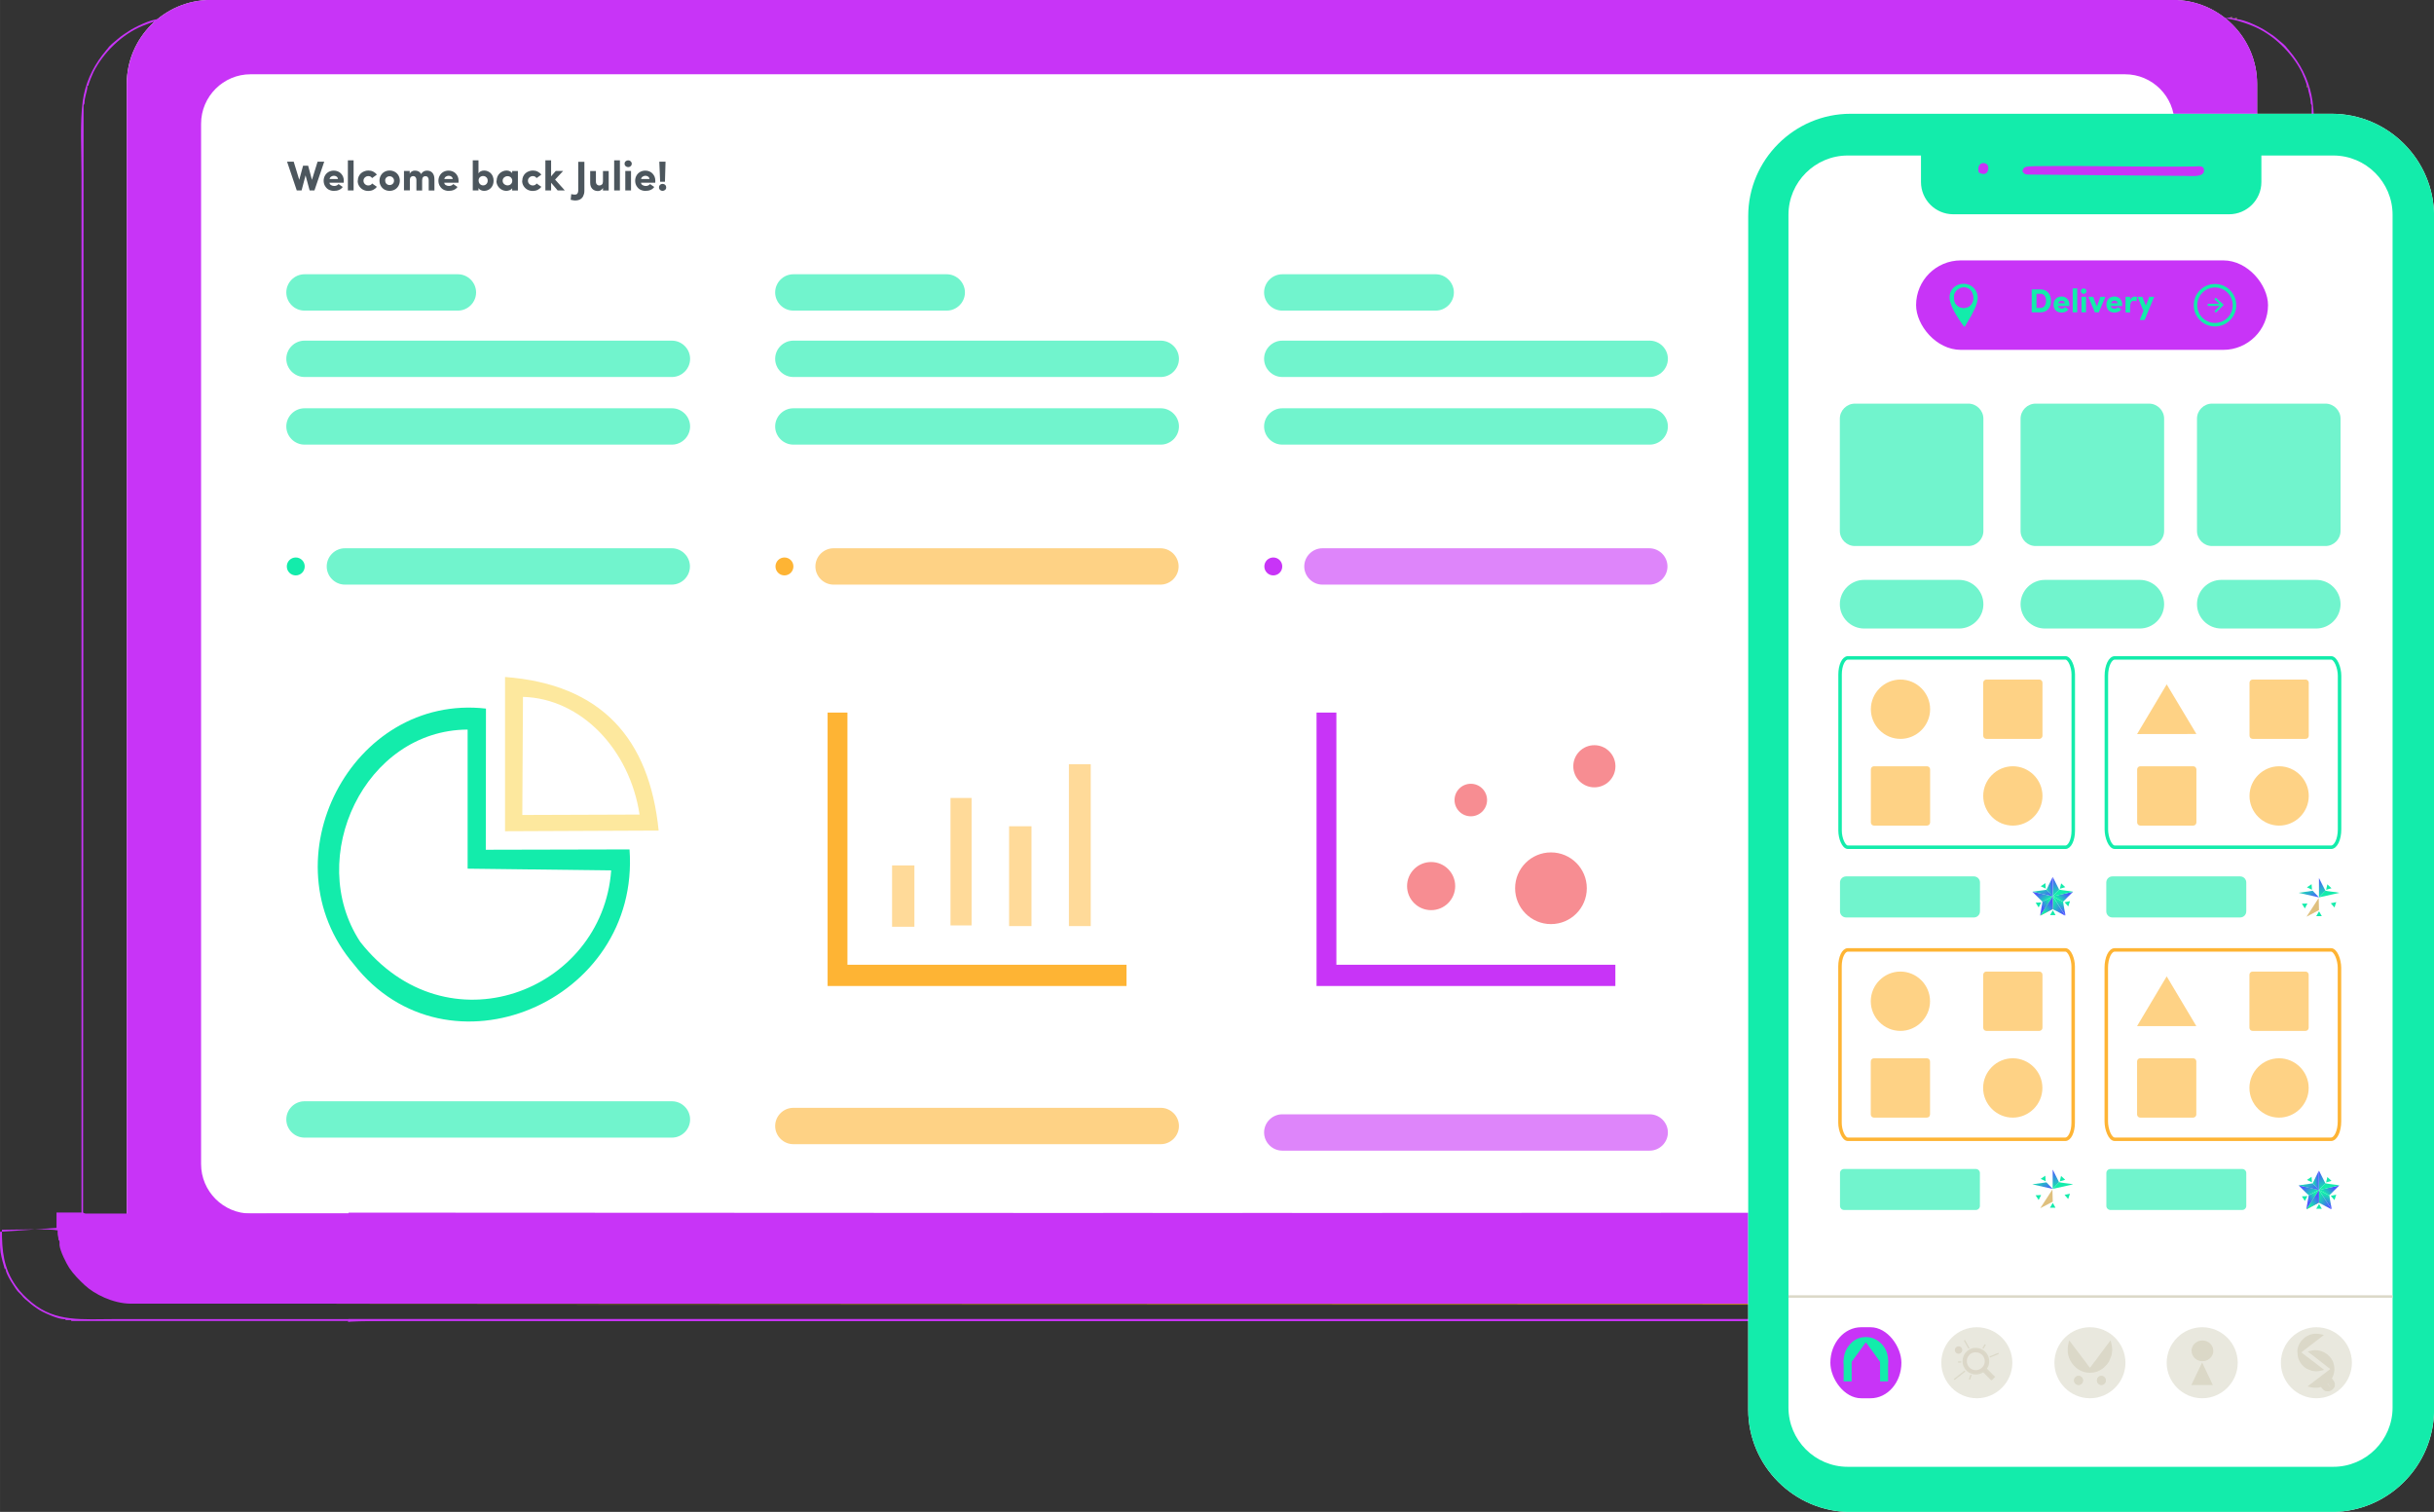 <?xml version="1.0" encoding="UTF-8"?>
<!DOCTYPE svg PUBLIC "-//W3C//DTD SVG 1.1//EN" "http://www.w3.org/Graphics/SVG/1.1/DTD/svg11.dtd">
<!-- Creator: CorelDRAW X6 -->
<svg xmlns="http://www.w3.org/2000/svg" xml:space="preserve" width="294.64mm" height="183.014mm" version="1.1" style="shape-rendering:geometricPrecision; text-rendering:geometricPrecision; image-rendering:optimizeQuality; fill-rule:evenodd; clip-rule:evenodd"
viewBox="0 0 29331 18219"
 xmlns:xlink="http://www.w3.org/1999/xlink">
 <rect x="0" y="0" width="29331" height="18219" fill="#333333" stroke="none"/>
 <defs>
  <style type="text/css">
   <![CDATA[
    .str3 {stroke:#DBD8C8;stroke-width:19.91}
    .str4 {stroke:#13ECAB;stroke-width:25.286}
    .str0 {stroke:#13ECAB;stroke-width:42.139}
    .str1 {stroke:#FEB434;stroke-width:42.139}
    .str2 {stroke:#DBD8C8;stroke-width:15.102}
    .fil13 {fill:none}
    .fil8 {fill:none;fill-rule:nonzero}
    .fil16 {fill:#DBD6C7}
    .fil15 {fill:#DBD8C7}
    .fil6 {fill:#DBD8C8}
    .fil20 {fill:#DFC07E}
    .fil4 {fill:#C834F7}
    .fil2 {fill:#F5A9AC}
    .fil29 {fill:#F78D92}
    .fil1 {fill:#F79436}
    .fil3 {fill:#F8B5B8}
    .fil5 {fill:#13ECAB}
    .fil27 {fill:#FDE89E}
    .fil11 {fill:#FEB434}
    .fil28 {fill:#FFDA99}
    .fil0 {fill:white}
    .fil7 {fill:#4C565D;fill-rule:nonzero}
    .fil30 {fill:#13ECAB;fill-rule:nonzero}
    .fil14 {fill:#DBD8C8;fill-opacity:0.6}
    .fil12 {fill:#C834F7;fill-opacity:0.6}
    .fil9 {fill:#13ECAB;fill-opacity:0.6}
    .fil10 {fill:#FEB434;fill-opacity:0.6}
    .fil26 {fill:url(#id0)}
    .fil23 {fill:url(#id1)}
    .fil17 {fill:url(#id2)}
    .fil19 {fill:url(#id3)}
    .fil18 {fill:url(#id4)}
    .fil25 {fill:url(#id5)}
    .fil22 {fill:url(#id6)}
    .fil24 {fill:url(#id7)}
    .fil21 {fill:url(#id8)}
   ]]>
  </style>
  <linearGradient id="id0" gradientUnits="objectBoundingBox" x1="1.06%" y1="14.439%" x2="98.94%" y2="85.561%">
   <stop offset="0" style="stop-color:#13ECAB"/>
   <stop offset="1" style="stop-color:#4C57FF"/>
  </linearGradient>
  <linearGradient id="id1" gradientUnits="objectBoundingBox" x1="47.634%" y1="2.761%" x2="52.366%" y2="97.239%">
   <stop offset="0" style="stop-color:#4C57FF"/>
   <stop offset="1" style="stop-color:#13ECAB"/>
  </linearGradient>
  <linearGradient id="id2" gradientUnits="objectBoundingBox" xlink:href="#id0" x1="14.224%" y1="16.803%" x2="85.776%" y2="83.197%">
  </linearGradient>
  <linearGradient id="id3" gradientUnits="objectBoundingBox" xlink:href="#id0" x1="84.678%" y1="71.545%" x2="15.322%" y2="28.455%">
  </linearGradient>
  <linearGradient id="id4" gradientUnits="objectBoundingBox" xlink:href="#id0" x1="20.466%" y1="64.812%" x2="79.533%" y2="35.188%">
  </linearGradient>
  <linearGradient id="id5" gradientUnits="objectBoundingBox" xlink:href="#id0" x1="26.818%" y1="79.585%" x2="73.182%" y2="20.415%">
  </linearGradient>
  <linearGradient id="id6" gradientUnits="objectBoundingBox" xlink:href="#id0" x1="55.214%" y1="21.3%" x2="44.786%" y2="78.7%">
  </linearGradient>
  <linearGradient id="id7" gradientUnits="objectBoundingBox" xlink:href="#id1" x1="97.978%" y1="33.359%" x2="2.022%" y2="66.641%">
  </linearGradient>
  <linearGradient id="id8" gradientUnits="objectBoundingBox" xlink:href="#id0" x1="73.9%" y1="27.421%" x2="26.101%" y2="72.579%">
  </linearGradient>
 </defs>
 <g id="Layer_x0020_1">
  <path class="fil0" d="M27199 1011l0 13688c0,556 -455,1011 -1011,1011l-23650 0c-556,0 -1011,-455 -1011,-1011l0 -13688c0,-556 455,-1011 1011,-1011l23650 0c556,0 1011,455 1011,1011z"/>
  <path class="fil1" d="M7073 15722l20045 0c41,0 143,8 173,-11 -2253,0 -32857,11 -20218,11z"/>
  <path class="fil2" d="M26956 230c0,-18 4,-12 -17,-12 0,18 -4,12 17,12z"/>
  <path class="fil2" d="M27811 1051c0,-20 6,-17 -11,-17 0,20 -6,17 11,17z"/>
  <path class="fil3" d="M26898 219c0,-17 4,-12 -15,-12 0,17 -4,12 15,12z"/>
  <polygon class="fil2" points="27581,600 27569,589 "/>
  <polygon class="fil2" points="27857,1271 27846,1246 "/>
  <polygon class="fil3" points="2764,80 2750,91 "/>
  <path class="fil4" d="M25608 14624l-22589 0c-328,0 -596,-268 -596,-596l0 -12537c0,-328 268,-596 596,-596l22589 0c328,0 596,268 596,596l0 12537c0,328 -268,596 -596,596zm581 1085l-23650 0c-556,0 -1011,-455 -1011,-1011l0 -13688c0,-556 455,-1011 1011,-1011l23650 0c556,0 1011,455 1011,1011l0 13688c0,556 -455,1011 -1011,1011z"/>
  <path class="fil4" d="M27800 1034c17,0 11,-4 11,17 6,67 35,118 35,195l11 24 6 13341c-16,11 -3,6 -30,13l-23632 -11c-32,80 -7,941 -6,1095l23096 2c215,-2 439,-117 552,-223 66,-61 136,-132 186,-207 34,-51 112,-205 118,-275 0,-18 -5,-61 12,-61 1,-52 12,-42 11,-101 0,-21 -6,-17 12,-17 60,-21 549,-6 659,-6 0,255 -19,462 -169,676 -57,82 -117,138 -192,201 -288,238 -607,199 -1003,199l-23278 0 -5 35c76,-28 2660,-11 2973,-11 6946,0 13893,0 20839,0 0,-17 -4,-11 15,-11l54 0c0,-17 -4,-11 15,-11 76,-2 212,-64 266,-92 37,-19 71,-43 106,-68 38,-28 68,-59 101,-83l11 -12 13 -12c20,-29 37,-39 61,-66 23,-26 38,-52 57,-81 30,-45 77,-121 90,-176 0,-19 -5,-15 12,-15 19,-70 36,-117 50,-201 5,-32 7,-75 8,-120l0 -119 0 -51 0 43 -682 -47 0 -185 -301 0 0 -12508c0,-277 20,-636 -15,-887 -29,-206 -112,-390 -235,-552 -22,-29 -34,-39 -51,-64l-11 -12c-37,-53 -77,-76 -125,-119 -45,-41 -92,-68 -142,-101 -60,-40 -256,-137 -347,-138 -20,0 -17,6 -17,-12l-41 0c-19,0 -15,5 -15,-12l-54 11c-8,-2 -25,-4 -34,-4 -2,0 -8,5 -9,2 -2,-3 -6,2 -9,3 124,2 275,54 365,91 249,100 477,323 596,560 14,28 59,137 62,165z"/>
  <path class="fil4" d="M1064 1034c-17,0 -11,-4 -11,17 -6,67 -35,118 -35,195l-11 24 -6 13341c16,11 3,6 30,13l23632 -11c32,80 7,941 6,1095l-23096 2c-215,-2 -439,-117 -552,-223 -66,-61 -136,-132 -186,-207 -34,-51 -112,-205 -118,-275 0,-18 5,-61 -12,-61 -1,-52 -12,-42 -11,-101 0,-21 6,-17 -12,-17 -60,-21 -549,-6 -659,-6 0,255 19,462 169,676 57,82 117,138 192,201 288,238 607,199 1003,199l23278 0 5 35c-76,-28 -2660,-12 -2973,-12 -6946,0 -13893,0 -20839,0 0,-17 4,-11 -15,-11l-54 0c0,-17 4,-11 -15,-11 -76,-2 -212,-64 -266,-92 -37,-19 -71,-43 -106,-68 -38,-28 -68,-59 -101,-83l-11 -12 -13 -12c-20,-29 -37,-39 -61,-66 -23,-26 -38,-52 -57,-81 -30,-45 -77,-121 -90,-176 0,-19 5,-15 -12,-15 -19,-70 -36,-117 -50,-201 -5,-32 -7,-75 -8,-120l0 -119 0 -51 0 43 682 -47 0 -185 301 0 0 -12508c0,-277 -20,-636 15,-887 29,-206 112,-390 235,-552 22,-29 34,-39 51,-64l11 -12c37,-53 77,-76 125,-119 45,-41 92,-68 142,-101 60,-40 256,-137 347,-138 20,0 17,6 17,-12l41 0c19,0 15,5 15,-12l54 11c8,-2 25,-4 34,-4 2,0 8,5 9,2 2,-3 6,2 9,3 -124,2 -275,54 -365,91 -249,100 -477,323 -596,560 -14,28 -59,137 -62,165z"/>
  <path class="fil0" d="M22300 1371l5799 0c678,0 1233,555 1233,1233l0 14383c0,678 -555,1233 -1233,1233l-5799 0c-678,0 -1233,-555 -1233,-1233l0 -14383c0,-678 555,-1233 1233,-1233z"/>
  <path class="fil5" d="M22266 1874l883 0 0 320c0,213 174,388 388,388l3326 0c213,0 388,-174 388,-388l0 -320 867 0c393,0 714,321 714,714l0 14374c0,393 -321,714 -714,714l-5852 0c-393,0 -714,-321 -714,-714l0 -14374c0,-393 321,-714 714,-714zm34 -503l5799 0c678,0 1233,555 1233,1233l0 14383c0,678 -555,1233 -1233,1233l-5799 0c-678,0 -1233,-555 -1233,-1233l0 -14383c0,-678 555,-1233 1233,-1233z"/>
  <path class="fil4" d="M24370 2061c27,47 44,42 109,43l1860 16c71,0 227,20 221,-71 -4,-58 -56,-44 -117,-43 -598,9 -1235,-11 -1847,-4 -44,0 -96,0 -139,3 -60,5 -70,11 -86,56z"/>
  <path class="fil4" d="M23844 2079c22,9 61,30 92,7 23,-17 32,-64 18,-92 -26,-49 -139,-45 -109,85z"/>
  <rect class="fil6" x="21552" y="15609" width="7279.87" height="29.868"/>
  <path class="fil7" d="M3459 1948l80 0 67 219c9,-31 24,-87 46,-170l61 0 46 170 68 -219 80 0 -118 347 -58 0 -49 -182 -48 182 -58 0 -117 -347z"/>
  <path id="1" class="fil7" d="M3917 2242c-11,-19 -17,-40 -17,-64 0,-24 6,-45 17,-64 11,-19 26,-33 44,-43 19,-10 39,-15 62,-15 17,0 32,3 47,9 15,6 28,14 38,25 11,11 19,24 26,39 6,16 9,32 9,51 0,6 0,13 -1,22l-172 0c2,13 8,23 20,29 11,7 24,10 38,10 10,0 20,-2 29,-6 9,-4 17,-9 22,-17l51 35c-11,16 -26,28 -45,36 -19,8 -40,11 -62,11 -22,0 -43,-5 -62,-15 -19,-10 -33,-25 -44,-44zm54 -85l102 0c-2,-13 -7,-22 -17,-29 -10,-7 -21,-10 -32,-10 -11,0 -22,3 -33,10 -10,6 -17,16 -20,29z"/>
  <polygon id="2" class="fil7" points="4192,2295 4192,1932 4261,1932 4261,2295 "/>
  <path id="3" class="fil7" d="M4312 2177c0,-18 3,-35 10,-50 7,-15 16,-28 28,-39 12,-10 25,-19 41,-24 15,-6 31,-9 48,-9 21,0 40,4 58,13 18,9 33,21 44,37l-57 41c-5,-7 -11,-13 -19,-18 -8,-4 -17,-6 -26,-6 -16,0 -29,5 -41,16 -12,10 -18,24 -18,40 0,16 6,30 18,41 12,11 25,16 41,16 9,0 18,-2 26,-6 8,-4 15,-10 19,-18l57 40c-11,16 -26,28 -44,37 -18,9 -38,13 -59,13 -23,0 -44,-5 -63,-15 -19,-10 -35,-25 -47,-44 -12,-19 -18,-40 -18,-64z"/>
  <path id="4" class="fil7" d="M4573 2177c0,-24 6,-45 17,-64 11,-19 26,-33 44,-43 18,-10 39,-15 61,-15 22,0 42,5 61,15 19,10 33,24 45,43 11,19 17,40 17,64 0,23 -6,45 -17,64 -11,19 -26,34 -45,44 -18,10 -39,15 -61,15 -22,0 -42,-5 -61,-15 -18,-10 -33,-24 -44,-43 -11,-19 -17,-40 -17,-64zm69 0c0,16 5,28 15,38 10,10 23,15 38,15 15,0 28,-5 38,-15 10,-10 15,-22 15,-38 0,-15 -5,-28 -16,-38 -10,-10 -23,-15 -38,-15 -15,0 -27,5 -38,15 -10,10 -15,22 -15,38z"/>
  <path id="5" class="fil7" d="M4868 2295l0 -235 69 0 0 34c5,-12 14,-21 25,-28 11,-7 24,-10 37,-10 37,0 62,14 75,41 17,-27 41,-41 71,-41 28,0 51,9 66,27 16,18 24,45 24,79l0 134 -69 0 0 -126c0,-15 -4,-26 -11,-35 -7,-8 -17,-12 -28,-12 -12,0 -22,4 -29,12 -7,8 -11,20 -11,36l0 125 -69 0 0 -128c0,-14 -4,-26 -11,-34 -8,-8 -17,-12 -27,-12 -12,0 -22,4 -29,11 -8,8 -12,20 -12,36l0 125 -69 0z"/>
  <path id="6" class="fil7" d="M5300 2242c-11,-19 -17,-40 -17,-64 0,-24 6,-45 17,-64 11,-19 26,-33 44,-43 19,-10 39,-15 62,-15 17,0 32,3 47,9 15,6 28,14 38,25 11,11 19,24 26,39 6,16 9,32 9,51 0,6 0,13 -1,22l-172 0c2,13 8,23 20,29 11,7 24,10 38,10 10,0 20,-2 29,-6 9,-4 17,-9 22,-17l51 35c-11,16 -26,28 -45,36 -19,8 -40,11 -62,11 -22,0 -43,-5 -62,-15 -19,-10 -33,-25 -44,-44zm54 -85l102 0c-2,-13 -7,-22 -17,-29 -10,-7 -21,-10 -32,-10 -11,0 -22,3 -33,10 -10,6 -17,16 -20,29z"/>
  <path id="7" class="fil7" d="M5697 2295l0 -363 69 0 0 157c6,-11 15,-19 27,-25 13,-6 26,-9 42,-9 15,0 30,3 43,9 14,6 26,14 36,24 10,10 19,23 25,39 6,16 9,33 9,51 0,18 -3,35 -9,50 -6,15 -15,28 -25,39 -10,10 -22,18 -36,24 -14,6 -28,9 -43,9 -15,0 -29,-3 -41,-9 -13,-6 -22,-14 -28,-25l0 29 -69 0zm71 -118c0,16 5,30 16,41 11,11 23,16 38,16 15,0 28,-5 39,-16 10,-10 16,-24 16,-41 0,-17 -5,-30 -16,-40 -10,-10 -23,-16 -39,-16 -15,0 -28,5 -39,15 -11,10 -16,24 -16,41z"/>
  <path id="8" class="fil7" d="M5985 2178c0,-18 3,-35 10,-51 7,-16 16,-29 27,-39 11,-10 24,-18 38,-24 14,-6 29,-9 44,-9 6,0 13,1 20,2 7,1 16,5 25,10 10,5 17,11 23,20l0 -26 69 0 0 235 -69 0 0 -27c-7,10 -17,18 -31,23 -14,5 -26,8 -38,8 -20,0 -40,-5 -58,-15 -18,-10 -33,-24 -45,-43 -12,-19 -18,-41 -18,-65zm90 -40c-12,11 -18,24 -18,40 0,16 6,30 18,40 12,10 26,16 41,16 15,0 29,-5 40,-15 11,-10 17,-24 17,-40 0,-17 -6,-30 -17,-41 -11,-10 -25,-15 -40,-15 -15,0 -29,5 -41,16z"/>
  <path id="9" class="fil7" d="M6294 2177c0,-18 3,-35 10,-50 7,-15 16,-28 28,-39 12,-10 25,-19 41,-24 15,-6 31,-9 48,-9 21,0 40,4 58,13 18,9 33,21 44,37l-57 41c-5,-7 -11,-13 -19,-18 -8,-4 -17,-6 -26,-6 -16,0 -29,5 -41,16 -12,10 -18,24 -18,40 0,16 6,30 18,41 12,11 25,16 41,16 9,0 18,-2 26,-6 8,-4 15,-10 19,-18l57 40c-11,16 -26,28 -44,37 -18,9 -38,13 -59,13 -23,0 -44,-5 -63,-15 -19,-10 -35,-25 -47,-44 -12,-19 -18,-40 -18,-64z"/>
  <polygon id="10" class="fil7" points="6572,2295 6572,1932 6641,1932 6641,2125 6697,2060 6786,2060 6689,2164 6806,2295 6720,2295 6641,2202 6641,2295 "/>
  <path id="11" class="fil7" d="M6877 2406l7 -67c11,4 26,6 44,6 14,0 24,-4 30,-13 6,-9 10,-20 10,-34l0 -348 74 0 0 348c0,13 -1,25 -4,37 -3,11 -7,22 -12,32 -6,10 -13,19 -21,26 -9,7 -19,13 -32,17 -13,4 -27,6 -44,6 -10,0 -27,-3 -51,-8z"/>
  <path id="12" class="fil7" d="M7112 2201l0 -140 69 0 0 127c0,9 1,17 4,23 3,6 6,11 11,15 4,3 9,6 13,7 4,2 9,2 14,2 12,0 22,-4 31,-12 8,-8 12,-20 12,-37l0 -125 69 0 0 235 -69 0 0 -31c-6,11 -15,20 -26,27 -11,7 -23,10 -35,10 -28,0 -50,-9 -67,-26 -17,-17 -26,-42 -26,-74z"/>
  <polygon id="13" class="fil7" points="7401,2295 7401,1932 7470,1932 7470,2295 "/>
  <path id="14" class="fil7" d="M7539 2002c-9,-8 -13,-18 -13,-29 0,-11 4,-21 13,-29 9,-8 19,-12 31,-12 12,0 22,4 30,12 8,8 13,17 13,29 0,11 -4,21 -13,29 -8,8 -18,12 -30,12 -12,0 -22,-4 -31,-12zm-4 293l0 -235 69 0 0 235 -69 0z"/>
  <path id="15" class="fil7" d="M7671 2242c-11,-19 -17,-40 -17,-64 0,-24 6,-45 17,-64 11,-19 26,-33 44,-43 19,-10 39,-15 62,-15 17,0 32,3 47,9 15,6 28,14 38,25 11,11 19,24 26,39 6,16 9,32 9,51 0,6 0,13 -1,22l-172 0c2,13 8,23 20,29 11,7 24,10 38,10 10,0 20,-2 29,-6 9,-4 17,-9 22,-17l51 35c-11,16 -26,28 -45,36 -19,8 -40,11 -62,11 -22,0 -43,-5 -62,-15 -19,-10 -33,-25 -44,-44zm54 -85l102 0c-2,-13 -7,-22 -17,-29 -10,-7 -21,-10 -32,-10 -11,0 -22,3 -33,10 -10,6 -17,16 -20,29z"/>
  <path id="16" class="fil7" d="M7941 2258c0,-12 4,-22 12,-30 8,-8 18,-12 31,-12 12,0 23,4 31,12 9,8 13,18 13,30 0,12 -4,22 -13,30 -9,8 -19,12 -31,12 -12,0 -22,-4 -31,-12 -8,-8 -12,-18 -12,-30zm4 -310l75 0 -7 242 -58 0 -10 -242z"/>
  <path id="17" class="fil8" d="M3459 1948l80 0 67 219c9,-31 24,-87 46,-170l61 0 46 170 68 -219 80 0 -118 347 -58 0 -49 -182 -48 182 -58 0 -117 -347z"/>
  <path id="18" class="fil8" d="M3917 2242c-11,-19 -17,-40 -17,-64 0,-24 6,-45 17,-64 11,-19 26,-33 44,-43 19,-10 39,-15 62,-15 17,0 32,3 47,9 15,6 28,14 38,25 11,11 19,24 26,39 6,16 9,32 9,51 0,6 0,13 -1,22l-172 0c2,13 8,23 20,29 11,7 24,10 38,10 10,0 20,-2 29,-6 9,-4 17,-9 22,-17l51 35c-11,16 -26,28 -45,36 -19,8 -40,11 -62,11 -22,0 -43,-5 -62,-15 -19,-10 -33,-25 -44,-44zm54 -85l102 0c-2,-13 -7,-22 -17,-29 -10,-7 -21,-10 -32,-10 -11,0 -22,3 -33,10 -10,6 -17,16 -20,29z"/>
  <polygon id="19" class="fil8" points="4192,2295 4192,1932 4261,1932 4261,2295 "/>
  <path id="20" class="fil8" d="M4312 2177c0,-18 3,-35 10,-50 7,-15 16,-28 28,-39 12,-10 25,-19 41,-24 15,-6 31,-9 48,-9 21,0 40,4 58,13 18,9 33,21 44,37l-57 41c-5,-7 -11,-13 -19,-18 -8,-4 -17,-6 -26,-6 -16,0 -29,5 -41,16 -12,10 -18,24 -18,40 0,16 6,30 18,41 12,11 25,16 41,16 9,0 18,-2 26,-6 8,-4 15,-10 19,-18l57 40c-11,16 -26,28 -44,37 -18,9 -38,13 -59,13 -23,0 -44,-5 -63,-15 -19,-10 -35,-25 -47,-44 -12,-19 -18,-40 -18,-64z"/>
  <path id="21" class="fil8" d="M4573 2177c0,-24 6,-45 17,-64 11,-19 26,-33 44,-43 18,-10 39,-15 61,-15 22,0 42,5 61,15 19,10 33,24 45,43 11,19 17,40 17,64 0,23 -6,45 -17,64 -11,19 -26,34 -45,44 -18,10 -39,15 -61,15 -22,0 -42,-5 -61,-15 -18,-10 -33,-24 -44,-43 -11,-19 -17,-40 -17,-64zm69 0c0,16 5,28 15,38 10,10 23,15 38,15 15,0 28,-5 38,-15 10,-10 15,-22 15,-38 0,-15 -5,-28 -16,-38 -10,-10 -23,-15 -38,-15 -15,0 -27,5 -38,15 -10,10 -15,22 -15,38z"/>
  <path id="22" class="fil8" d="M4868 2295l0 -235 69 0 0 34c5,-12 14,-21 25,-28 11,-7 24,-10 37,-10 37,0 62,14 75,41 17,-27 41,-41 71,-41 28,0 51,9 66,27 16,18 24,45 24,79l0 134 -69 0 0 -126c0,-15 -4,-26 -11,-35 -7,-8 -17,-12 -28,-12 -12,0 -22,4 -29,12 -7,8 -11,20 -11,36l0 125 -69 0 0 -128c0,-14 -4,-26 -11,-34 -8,-8 -17,-12 -27,-12 -12,0 -22,4 -29,11 -8,8 -12,20 -12,36l0 125 -69 0z"/>
  <path id="23" class="fil8" d="M5300 2242c-11,-19 -17,-40 -17,-64 0,-24 6,-45 17,-64 11,-19 26,-33 44,-43 19,-10 39,-15 62,-15 17,0 32,3 47,9 15,6 28,14 38,25 11,11 19,24 26,39 6,16 9,32 9,51 0,6 0,13 -1,22l-172 0c2,13 8,23 20,29 11,7 24,10 38,10 10,0 20,-2 29,-6 9,-4 17,-9 22,-17l51 35c-11,16 -26,28 -45,36 -19,8 -40,11 -62,11 -22,0 -43,-5 -62,-15 -19,-10 -33,-25 -44,-44zm54 -85l102 0c-2,-13 -7,-22 -17,-29 -10,-7 -21,-10 -32,-10 -11,0 -22,3 -33,10 -10,6 -17,16 -20,29z"/>
  <path id="24" class="fil8" d="M5697 2295l0 -363 69 0 0 157c6,-11 15,-19 27,-25 13,-6 26,-9 42,-9 15,0 30,3 43,9 14,6 26,14 36,24 10,10 19,23 25,39 6,16 9,33 9,51 0,18 -3,35 -9,50 -6,15 -15,28 -25,39 -10,10 -22,18 -36,24 -14,6 -28,9 -43,9 -15,0 -29,-3 -41,-9 -13,-6 -22,-14 -28,-25l0 29 -69 0zm71 -118c0,16 5,30 16,41 11,11 23,16 38,16 15,0 28,-5 39,-16 10,-10 16,-24 16,-41 0,-17 -5,-30 -16,-40 -10,-10 -23,-16 -39,-16 -15,0 -28,5 -39,15 -11,10 -16,24 -16,41z"/>
  <path id="25" class="fil8" d="M5985 2178c0,-18 3,-35 10,-51 7,-16 16,-29 27,-39 11,-10 24,-18 38,-24 14,-6 29,-9 44,-9 6,0 13,1 20,2 7,1 16,5 25,10 10,5 17,11 23,20l0 -26 69 0 0 235 -69 0 0 -27c-7,10 -17,18 -31,23 -14,5 -26,8 -38,8 -20,0 -40,-5 -58,-15 -18,-10 -33,-24 -45,-43 -12,-19 -18,-41 -18,-65zm90 -40c-12,11 -18,24 -18,40 0,16 6,30 18,40 12,10 26,16 41,16 15,0 29,-5 40,-15 11,-10 17,-24 17,-40 0,-17 -6,-30 -17,-41 -11,-10 -25,-15 -40,-15 -15,0 -29,5 -41,16z"/>
  <path id="26" class="fil8" d="M6294 2177c0,-18 3,-35 10,-50 7,-15 16,-28 28,-39 12,-10 25,-19 41,-24 15,-6 31,-9 48,-9 21,0 40,4 58,13 18,9 33,21 44,37l-57 41c-5,-7 -11,-13 -19,-18 -8,-4 -17,-6 -26,-6 -16,0 -29,5 -41,16 -12,10 -18,24 -18,40 0,16 6,30 18,41 12,11 25,16 41,16 9,0 18,-2 26,-6 8,-4 15,-10 19,-18l57 40c-11,16 -26,28 -44,37 -18,9 -38,13 -59,13 -23,0 -44,-5 -63,-15 -19,-10 -35,-25 -47,-44 -12,-19 -18,-40 -18,-64z"/>
  <polygon id="27" class="fil8" points="6572,2295 6572,1932 6641,1932 6641,2125 6697,2060 6786,2060 6689,2164 6806,2295 6720,2295 6641,2202 6641,2295 "/>
  <path id="28" class="fil8" d="M6877 2406l7 -67c11,4 26,6 44,6 14,0 24,-4 30,-13 6,-9 10,-20 10,-34l0 -348 74 0 0 348c0,13 -1,25 -4,37 -3,11 -7,22 -12,32 -6,10 -13,19 -21,26 -9,7 -19,13 -32,17 -13,4 -27,6 -44,6 -10,0 -27,-3 -51,-8z"/>
  <path id="29" class="fil8" d="M7112 2201l0 -140 69 0 0 127c0,9 1,17 4,23 3,6 6,11 11,15 4,3 9,6 13,7 4,2 9,2 14,2 12,0 22,-4 31,-12 8,-8 12,-20 12,-37l0 -125 69 0 0 235 -69 0 0 -31c-6,11 -15,20 -26,27 -11,7 -23,10 -35,10 -28,0 -50,-9 -67,-26 -17,-17 -26,-42 -26,-74z"/>
  <polygon id="30" class="fil8" points="7401,2295 7401,1932 7470,1932 7470,2295 "/>
  <path id="31" class="fil8" d="M7539 2002c-9,-8 -13,-18 -13,-29 0,-11 4,-21 13,-29 9,-8 19,-12 31,-12 12,0 22,4 30,12 8,8 13,17 13,29 0,11 -4,21 -13,29 -8,8 -18,12 -30,12 -12,0 -22,-4 -31,-12zm-4 293l0 -235 69 0 0 235 -69 0z"/>
  <path id="32" class="fil8" d="M7671 2242c-11,-19 -17,-40 -17,-64 0,-24 6,-45 17,-64 11,-19 26,-33 44,-43 19,-10 39,-15 62,-15 17,0 32,3 47,9 15,6 28,14 38,25 11,11 19,24 26,39 6,16 9,32 9,51 0,6 0,13 -1,22l-172 0c2,13 8,23 20,29 11,7 24,10 38,10 10,0 20,-2 29,-6 9,-4 17,-9 22,-17l51 35c-11,16 -26,28 -45,36 -19,8 -40,11 -62,11 -22,0 -43,-5 -62,-15 -19,-10 -33,-25 -44,-44zm54 -85l102 0c-2,-13 -7,-22 -17,-29 -10,-7 -21,-10 -32,-10 -11,0 -22,3 -33,10 -10,6 -17,16 -20,29z"/>
  <path id="33" class="fil8" d="M7941 2258c0,-12 4,-22 12,-30 8,-8 18,-12 31,-12 12,0 23,4 31,12 9,8 13,18 13,30 0,12 -4,22 -13,30 -9,8 -19,12 -31,12 -12,0 -22,-4 -31,-12 -8,-8 -12,-18 -12,-30zm4 -310l75 0 -7 242 -58 0 -10 -242z"/>
  <path class="fil9" d="M8097 13271l-4428 0c-120,0 -219,99 -219,219l0 0c0,120 99,219 219,219l4428 0c120,0 219,-99 219,-219l0 0c0,-120 -99,-219 -219,-219z"/>
  <path class="fil10" d="M13988 13350l-4428 0c-120,0 -219,99 -219,219l0 0c0,120 99,219 219,219l4428 0c120,0 219,-99 219,-219l0 0c0,-120 -99,-219 -219,-219z"/>
  <path class="fil9" d="M3669 3305l1849 0c120,0 219,99 219,219l0 0c0,120 -99,219 -219,219l-1849 0c-120,0 -219,-99 -219,-219l0 0c0,-120 99,-219 219,-219z"/>
  <path class="fil9" d="M8097 4105l-4428 0c-120,0 -219,99 -219,219l0 0c0,120 99,219 219,219l4428 0c120,0 219,-99 219,-219l0 0c0,-120 -99,-219 -219,-219z"/>
  <circle class="fil5" cx="3564" cy="6826" r="108"/>
  <path class="fil9" d="M8095 6607l-3939 0c-120,0 -219,99 -219,219l0 0c0,120 99,219 219,219l3939 0c120,0 219,-99 219,-219l0 0c0,-120 -99,-219 -219,-219z"/>
  <circle class="fil11" cx="9453" cy="6826" r="108"/>
  <path class="fil10" d="M13984 6607l-3939 0c-120,0 -219,99 -219,219l0 0c0,120 99,219 219,219l3939 0c120,0 219,-99 219,-219l0 0c0,-120 -98,-219 -219,-219z"/>
  <circle class="fil4" cx="15344" cy="6826" r="108"/>
  <path class="fil12" d="M19875 6607l-3939 0c-120,0 -219,99 -219,219l0 0c0,120 99,219 219,219l3939 0c120,0 219,-99 219,-219l0 0c0,-120 -99,-219 -219,-219z"/>
  <path class="fil9" d="M8097 4920l-4428 0c-120,0 -219,99 -219,219l0 0c0,120 99,219 219,219l4428 0c120,0 219,-99 219,-219l0 0c0,-120 -99,-219 -219,-219z"/>
  <path class="fil9" d="M9560 3305l1849 0c120,0 219,99 219,219l0 0c0,120 -99,219 -219,219l-1849 0c-120,0 -219,-99 -219,-219l0 0c0,-120 99,-219 219,-219z"/>
  <path class="fil9" d="M13988 4105l-4428 0c-120,0 -219,99 -219,219l0 0c0,120 99,219 219,219l4428 0c120,0 219,-99 219,-219l0 0c0,-120 -99,-219 -219,-219z"/>
  <path class="fil9" d="M13988 4920l-4428 0c-120,0 -219,99 -219,219l0 0c0,120 99,219 219,219l4428 0c120,0 219,-99 219,-219l0 0c0,-120 -99,-219 -219,-219z"/>
  <path class="fil9" d="M15452 3305l1849 0c120,0 219,99 219,219l0 0c0,120 -99,219 -219,219l-1849 0c-120,0 -219,-99 -219,-219l0 0c0,-120 99,-219 219,-219z"/>
  <path class="fil9" d="M19880 4105l-4428 0c-120,0 -219,99 -219,219l0 0c0,120 99,219 219,219l4428 0c120,0 219,-99 219,-219l0 0c0,-120 -99,-219 -219,-219z"/>
  <path class="fil9" d="M19880 4920l-4428 0c-120,0 -219,99 -219,219l0 0c0,120 99,219 219,219l4428 0c120,0 219,-99 219,-219l0 0c0,-120 -99,-219 -219,-219z"/>
  <path class="fil12" d="M19880 13428l-4428 0c-120,0 -219,99 -219,219l0 0c0,120 99,219 219,219l4428 0c120,0 219,-99 219,-219l0 0c0,-120 -99,-219 -219,-219z"/>
  <path class="fil9" d="M26768 6988l1144 0c161,0 293,132 293,293l0 0c0,161 -132,293 -293,293l-1144 0c-161,0 -293,-132 -293,-293l0 0c0,-161 132,-293 293,-293z"/>
  <path class="fil9" d="M24642 6988l1144 0c161,0 293,132 293,293l0 0c0,161 -132,293 -293,293l-1144 0c-161,0 -293,-132 -293,-293l0 0c0,-161 132,-293 293,-293z"/>
  <path class="fil9" d="M22464 6988l1144 0c161,0 293,132 293,293l0 0c0,161 -132,293 -293,293l-1144 0c-161,0 -293,-132 -293,-293l0 0c0,-161 132,-293 293,-293z"/>
  <path class="fil9" d="M22353 4864l1366 0c100,0 182,82 182,182l0 1352c0,100 -82,182 -182,182l-1366 0c-100,0 -182,-82 -182,-182l0 -1352c0,-100 82,-182 182,-182z"/>
  <path class="fil9" d="M24531 4864l1366 0c100,0 182,82 182,182l0 1352c0,100 -82,182 -182,182l-1366 0c-100,0 -182,-82 -182,-182l0 -1352c0,-100 82,-182 182,-182z"/>
  <path class="fil9" d="M26657 4864l1366 0c100,0 182,82 182,182l0 1352c0,100 -82,182 -182,182l-1366 0c-100,0 -182,-82 -182,-182l0 -1352c0,-100 82,-182 182,-182z"/>
  <rect class="fil13 str0" x="22174" y="7928" width="2810" height="2282" rx="95" ry="199"/>
  <rect class="fil13 str0" x="25383" y="7928" width="2810" height="2282" rx="102" ry="215"/>
  <path class="fil9" d="M22247 10561l1539 0c41,0 74,33 74,74l0 347c0,41 -33,74 -74,74l-1539 0c-41,0 -74,-33 -74,-74l0 -347c0,-41 33,-74 74,-74z"/>
  <path class="fil9" d="M25456 10561l1539 0c41,0 74,33 74,74l0 347c0,41 -33,74 -74,74l-1539 0c-41,0 -74,-33 -74,-74l0 -347c0,-41 33,-74 74,-74z"/>
  <rect class="fil13 str1" x="22173" y="11447" width="2810" height="2282" rx="95" ry="199"/>
  <rect class="fil13 str1" x="25382" y="11447" width="2810" height="2282" rx="102" ry="215"/>
  <path class="fil9" d="M22222 14087l1588 0c27,0 49,22 49,49l0 396c0,27 -22,49 -49,49l-1588 0c-27,0 -49,-22 -49,-49l0 -396c0,-27 22,-49 49,-49z"/>
  <path class="fil9" d="M25432 14087l1588 0c27,0 49,22 49,49l0 396c0,27 -22,49 -49,49l-1588 0c-27,0 -49,-22 -49,-49l0 -396c0,-27 22,-49 49,-49z"/>
  <path class="fil10" d="M22902 8189l0 0c196,0 357,161 357,357l0 1c0,196 -161,357 -357,357l0 0c-196,0 -357,-161 -357,-357l0 -1c0,-196 161,-357 357,-357z"/>
  <path class="fil10" d="M23937 8189l638 0c21,0 38,17 38,38l0 639c0,21 -17,38 -38,38l-638 0c-21,0 -38,-17 -38,-38l0 -639c0,-21 17,-38 38,-38z"/>
  <path class="fil10" d="M22583 9234l638 0c21,0 38,17 38,38l0 639c0,21 -17,38 -38,38l-638 0c-21,0 -38,-17 -38,-38l0 -639c0,-21 17,-38 38,-38z"/>
  <path class="fil10" d="M24256 9234l0 0c196,0 357,161 357,357l0 1c0,196 -161,357 -357,357l0 0c-196,0 -357,-161 -357,-357l0 -1c0,-196 161,-357 357,-357z"/>
  <path class="fil10" d="M27146 8189l638 0c21,0 38,17 38,38l0 639c0,21 -17,38 -38,38l-638 0c-21,0 -38,-17 -38,-38l0 -639c0,-21 17,-38 38,-38z"/>
  <path class="fil10" d="M25792 9234l638 0c21,0 38,17 38,38l0 639c0,21 -17,38 -38,38l-638 0c-21,0 -38,-17 -38,-38l0 -639c0,-21 17,-38 38,-38z"/>
  <path class="fil10" d="M27465 9234l0 0c196,0 357,161 357,357l0 1c0,196 -161,357 -357,357l0 0c-196,0 -357,-161 -357,-357l0 -1c0,-196 161,-357 357,-357z"/>
  <polygon class="fil10" points="26468,8845 26110,8247 25753,8846 "/>
  <path class="fil10" d="M22901 11708l0 0c196,0 357,161 357,357l0 1c0,196 -161,357 -357,357l0 0c-196,0 -357,-161 -357,-357l0 -1c0,-196 161,-357 357,-357z"/>
  <path class="fil10" d="M23937 11708l638 0c21,0 38,17 38,38l0 639c0,21 -17,38 -38,38l-638 0c-21,0 -38,-17 -38,-38l0 -639c0,-21 17,-38 38,-38z"/>
  <path class="fil10" d="M22582 12753l638 0c21,0 38,17 38,38l0 639c0,21 -17,38 -38,38l-638 0c-21,0 -38,-17 -38,-38l0 -639c0,-21 17,-38 38,-38z"/>
  <path class="fil10" d="M24255 12753l0 0c196,0 357,161 357,357l0 1c0,196 -161,357 -357,357l0 0c-196,0 -357,-161 -357,-357l0 -1c0,-196 161,-357 357,-357z"/>
  <path class="fil10" d="M27145 11708l638 0c21,0 38,17 38,38l0 639c0,21 -17,38 -38,38l-638 0c-21,0 -38,-17 -38,-38l0 -639c0,-21 17,-38 38,-38z"/>
  <path class="fil10" d="M25791 12753l638 0c21,0 38,17 38,38l0 639c0,21 -17,38 -38,38l-638 0c-21,0 -38,-17 -38,-38l0 -639c0,-21 17,-38 38,-38z"/>
  <path class="fil10" d="M27464 12753l0 0c196,0 357,161 357,357l0 1c0,196 -161,357 -357,357l0 0c-196,0 -357,-161 -357,-357l0 -1c0,-196 161,-357 357,-357z"/>
  <polygon class="fil10" points="26467,12365 26110,11766 25753,12365 "/>
  <rect class="fil4" x="22057" y="15994" width="856" height="856" rx="371" ry="428"/>
  <path class="fil5" d="M22475 16112c35,0 68,4 101,17l20 9c127,64 192,205 137,377 -4,-1 -6,-5 -8,-9 -3,-4 -5,-7 -8,-11l-96 -133c-1,-2 0,0 -2,-2 -1,-1 -1,-2 -2,-3l-23 -32c-3,-4 -5,-7 -7,-10l-8 -11c-3,-4 -4,-5 -7,-10 -3,-4 -5,-7 -8,-11 -5,-8 -11,-14 -16,-22 0,-1 -1,-2 -2,-2 -1,-2 -1,-1 -2,-2l-12 -17c-3,-4 -5,-6 -7,-10l-39 -54c-7,5 -42,56 -47,63l-5 7c-2,3 -1,1 -2,3l-113 154c-1,1 -1,1 -2,2l-76 104c-3,4 0,3 -6,3 -4,-8 -8,-31 -10,-41 -24,-112 8,-218 90,-293 0,0 0,0 1,-1l2 -2c0,0 1,-1 1,-1 2,-2 3,-2 4,-4l28 -20c2,-1 3,-2 5,-3l26 -14c29,-12 59,-20 91,-20z"/>
  <rect class="fil5" x="22217" y="16391" width="96.588" height="255.253"/>
  <rect class="fil5" x="22656" y="16391" width="96.588" height="255.253"/>
  <path class="fil14" d="M26538 15994l0 0c235,0 428,193 428,428l0 0c0,235 -193,428 -428,428l0 0c-235,0 -428,-193 -428,-428l0 0c0,-235 193,-428 428,-428z"/>
  <g id="_447235880">
   <path class="fil15" d="M26404 16691l262 0 -22 -47c-1,-2 -1,-3 -2,-4l-22 -47c-1,-2 -1,-3 -2,-4 -1,-2 -1,-3 -2,-4l-35 -73c-4,-8 -13,-29 -16,-34 -4,-7 -12,-26 -16,-34l-10 -21c-1,-1 -2,-4 -2,-4l-49 102c-1,2 -1,2 -2,4 -1,2 -1,3 -2,4l-10 21c-1,2 -1,3 -2,4l-12 25c-1,2 -1,2 -2,4 -4,7 -12,26 -16,34l-4 9c-1,2 -1,3 -2,4l-6 13c-1,2 -1,2 -2,4l-21 43z"/>
   <path class="fil15" d="M26410 16275c0,25 3,35 12,55 5,11 16,27 25,36 20,20 56,37 86,37 25,0 30,0 53,-7 29,-9 60,-36 72,-62 13,-27 13,-35 13,-63 0,-29 -17,-62 -38,-81 -21,-20 -55,-36 -86,-36 -35,0 -55,5 -83,23 -17,11 -36,32 -43,50 -6,14 -12,30 -12,49z"/>
  </g>
  <path class="fil14" d="M23822 15994l0 0c235,0 428,193 428,428l0 0c0,235 -193,428 -428,428l0 0c-235,0 -428,-193 -428,-428l0 0c0,-235 193,-428 428,-428z"/>
  <line class="fil13 str2" x1="23978" y1="16353" x2="24084" y2= "16309" />
  <line class="fil13 str2" x1="23895" y1="16250" x2="23924" y2= "16202" />
  <line class="fil13 str2" x1="23728" y1="16250" x2="23672" y2= "16151" />
  <line class="fil13 str2" x1="23634" y1="16413" x2="23596" y2= "16413" />
  <line class="fil13 str2" x1="23679" y1="16522" x2="23549" y2= "16624" />
  <line class="fil13 str2" x1="23753" y1="16568" x2="23733" y2= "16624" />
  <path class="fil16" d="M23807 16297c22,0 33,2 52,11 9,5 23,15 30,22l11 15c21,33 24,75 5,109 -5,10 -13,19 -21,27 -30,29 -72,38 -112,24 -10,-4 -17,-8 -26,-14 -10,-7 -19,-17 -26,-27 -9,-14 -16,-31 -18,-48 -2,-19 0,-39 8,-57 5,-10 11,-20 18,-28l10 -10c15,-15 46,-26 67,-25zm-148 100c-1,29 2,44 12,68l16 29c2,3 4,5 6,7 1,1 2,2 3,3 9,11 20,19 32,28 2,2 6,4 8,5 18,9 41,18 62,18 6,0 7,1 12,0l13 0c23,-1 54,-13 72,-26 1,-1 2,-2 4,-2 2,1 49,50 58,58 1,1 2,2 3,3 4,5 11,12 15,15 4,4 16,18 22,22 2,-1 6,-5 8,-7 2,-2 2,-3 4,-4 5,-5 16,-14 19,-19 -3,-2 -8,-9 -12,-12l-18 -18c-1,-1 -2,-2 -3,-3l-15 -16c-1,-1 -2,-2 -3,-3 -1,-1 -2,-2 -3,-3l-15 -15c-6,-5 -10,-10 -16,-16l-13 -12c9,-13 14,-20 20,-36 20,-50 10,-111 -24,-151l-9 -10c-33,-34 -88,-54 -139,-42 -28,6 -51,18 -72,38 -11,10 -17,18 -25,30 -5,8 -9,16 -13,25 -5,14 -10,31 -10,47z"/>
  <path class="fil16" d="M23646 16271c0,-15 -3,-23 -13,-34 -33,-33 -86,0 -75,42 9,35 53,49 79,17 4,-5 9,-15 9,-24z"/>
  <path class="fil14" d="M27914 15994l0 0c235,0 428,193 428,428l0 0c0,235 -193,428 -428,428l0 0c-235,0 -428,-193 -428,-428l0 0c0,-235 193,-428 428,-428z"/>
  <path class="fil6" d="M27967 16690c-1,1 -2,3 -3,4l-1 3c0,1 0,2 0,3l0 1c0,1 0,1 1,1 0,0 0,0 0,1 0,1 0,0 0,1 1,1 1,3 2,4 0,0 1,1 1,1 0,1 0,0 0,1l0 0c0,0 1,0 0,0l0 0c2,2 2,4 4,6l13 17c3,3 6,7 9,10l2 2c2,1 3,3 5,4l2 2c1,0 1,1 2,1 1,1 5,3 6,4 1,1 2,1 3,2 1,1 2,1 3,2 1,0 0,0 1,0 0,0 1,0 1,1l0 0c1,0 3,1 4,1 1,0 3,1 3,2 0,0 1,0 1,0l3 1c1,0 0,0 1,0 0,0 0,0 1,0 1,0 1,0 2,0 0,0 0,0 1,0 1,0 0,0 1,0 1,0 0,0 2,0 1,0 0,0 1,0 1,0 1,0 3,1 1,0 2,0 2,0l0 0c1,0 0,0 1,0 1,0 1,0 2,0 1,0 1,0 2,0 1,0 2,0 2,0 1,0 3,0 4,0 0,0 1,0 1,0 1,0 3,0 4,0 2,0 2,0 3,0 0,0 0,0 0,0 1,0 1,0 1,0 1,0 1,0 2,0l5 -1c2,0 7,-2 8,-3 1,0 3,-1 4,-2 1,-1 3,-2 4,-1l13 -8c1,0 0,0 1,0 2,-1 4,-3 6,-5 2,-2 4,-3 6,-5 1,-1 6,-6 7,-8 0,-1 2,-2 2,-3 0,-1 2,-3 2,-3 1,-1 2,-3 3,-3 0,-1 1,-1 1,-2 1,-1 1,-2 2,-2l1 -1c0,-1 0,-1 1,-2 0,-1 1,-2 1,-2l1 -3c0,-1 0,0 0,-1 0,0 0,0 0,-1 0,-1 0,-1 1,-2l1 -2c0,-1 0,0 0,-1 0,0 0,0 0,-1 0,0 0,-1 0,-1l0 -1c0,-1 1,-4 1,-5 0,0 0,-1 0,-1 0,-1 0,-2 0,-2 0,-1 0,-1 0,-1 0,-1 0,-1 0,-2 0,-1 0,-2 0,-3 0,-1 0,-3 0,-4l0 0c0,-1 0,-2 0,-3 0,-1 0,-4 0,-4 0,-1 0,-1 0,-2 0,-1 0,-1 0,-2 0,-1 -1,-2 0,-3 0,-1 -1,-3 -1,-3l-1 -2c0,-1 -1,-2 -1,-3l0 0c0,-1 -1,-2 -1,-2 0,-1 -1,-3 -1,-3 0,-1 -1,-3 -2,-4l-4 -9c0,-1 -1,-2 -2,-3 -3,-6 -12,-18 -16,-23 -2,-2 -3,-4 -5,-6 -1,-1 -4,-4 -4,-5l0 0c-1,0 -2,-2 -3,-2 -1,0 -2,-2 -2,-2 0,0 0,0 -1,0 0,0 0,0 -1,0 -1,0 -1,0 -1,-1 -1,0 -1,-1 -2,-1 -1,0 -1,0 -2,-1 -1,0 -1,0 -1,0 0,0 -1,0 -1,0 -1,0 0,0 -1,0 -1,0 -3,0 -4,1 -1,0 0,1 -1,0l0 0c-1,1 -1,1 -2,1 -3,2 -9,7 -11,9 -1,1 -3,3 -4,4l-1 1 -4 3 0 0c0,0 0,0 0,0 0,0 0,0 0,0 0,0 0,0 0,0 0,0 0,0 -1,0 -1,1 -2,2 -4,3 -1,1 -3,3 -4,4 -1,1 -3,2 -4,4 -2,2 -7,6 -9,7l0 0c0,1 0,0 0,1 0,0 -4,3 -5,4 0,1 0,1 1,1 0,1 1,1 1,1 3,4 6,8 9,12 0,1 1,2 2,2l8 12c1,2 2,3 3,5l7 10c1,2 2,3 4,5 1,1 2,3 3,5 1,2 3,3 4,5 1,2 2,3 3,5 1,1 2,3 3,5 1,1 1,2 2,3 1,1 0,0 1,2 1,1 3,3 3,5 -1,0 -7,-8 -8,-9 -3,-3 -7,-8 -8,-9 -1,-1 -3,-3 -4,-5 -2,-3 -3,-3 -4,-4 -1,-2 -3,-3 -4,-4 -1,-2 -2,-3 -4,-5 -1,-1 -3,-3 -4,-5 -1,-1 -1,-1 -2,-2 -2,-2 -4,-5 -6,-7 -1,-1 -3,-3 -4,-5 -1,-1 0,0 -1,-1 -1,-1 -4,-5 -7,-8 -1,-1 -2,-3 -4,-5 -1,-1 -1,-1 -2,-2 0,-1 -1,-2 -2,-2 0,0 -1,0 -1,0 -1,0 0,0 -1,0 0,1 -2,1 -2,2 0,0 -1,1 -1,1 -1,1 -1,1 -1,1 -1,1 -6,4 -8,6 -1,1 -6,4 -7,5 -1,1 -6,4 -7,5 -1,0 -1,0 -2,1l-3 2c-1,0 -1,1 -2,1l-1 1c-1,1 -2,1 -3,2 0,0 -1,0 -1,1 -1,0 -1,1 -1,0l-1 1c-2,2 -4,3 -6,4 -2,1 -4,3 -5,5z"/>
  <path class="fil6" d="M27812 16290c3,1 5,4 9,6 3,2 5,4 8,6l14 11c1,1 1,1 3,2l92 71c3,2 6,4 9,7l134 105c-16,11 -35,27 -51,39l-21 16c-2,2 -3,2 -4,3l-34 26c-23,17 -45,35 -68,52l-13 10c-2,1 -3,2 -4,3l-43 33c-8,7 -24,16 -30,23 -3,3 -2,0 -2,5 3,2 4,1 8,2 4,1 0,0 3,1l8 2c2,1 2,1 5,1l26 6c10,2 19,2 28,3l35 0 1 0c10,0 24,-3 34,-6l13 -4c1,0 2,-1 2,-1 1,0 1,0 3,-1l17 -6c2,-1 3,-1 5,-2 3,-1 2,-1 5,-2 2,-1 2,-1 4,-2 7,-3 11,-6 17,-10 11,-6 21,-14 30,-23 5,-4 9,-9 13,-13 9,-9 17,-19 24,-29 8,-12 16,-25 21,-39l5 -12c5,-14 8,-30 11,-45 6,-35 0,-74 -11,-106l-8 -20c-1,-3 -1,-3 -2,-5 -8,-17 -19,-33 -31,-46l-34 -32c-21,-16 -40,-25 -65,-35l-19 -6c-2,-1 -3,-1 -5,-1 -4,-1 -2,-1 -5,-1 -2,0 -3,0 -6,-1l-18 -3c-10,-2 -22,-1 -33,-1 -14,0 -33,3 -47,7l-25 6c-5,1 -6,0 -7,6z"/>
  <path class="fil6" d="M27686 16291c0,30 3,58 13,85l7 17c6,13 14,26 22,38l3 4c3,3 4,5 6,8l28 28c0,0 0,0 1,1 0,0 1,1 2,2l29 20 59 24c2,1 3,1 5,1 4,1 2,1 5,1 21,3 51,8 70,3 4,-1 6,-1 11,-1 8,-1 18,-3 25,-5 11,-3 23,-4 34,-9 -1,-3 -4,-5 -7,-7 -3,-3 -6,-4 -9,-7l-106 -81c-1,-1 0,0 -2,-2 -1,-1 -1,-1 -3,-2l-26 -20c-4,-2 -5,-4 -8,-6l-9 -7c-3,-3 -4,-4 -8,-6 -3,-2 -5,-4 -9,-7 -6,-5 -11,-9 -18,-13 -1,0 -1,-1 -2,-1 -1,-1 0,0 -2,-2l-13 -10c-3,-2 -5,-4 -8,-6l-43 -33c4,-6 45,-35 50,-40l6 -4c2,-2 1,-1 2,-2l123 -95c1,-1 1,-1 2,-1l83 -64c3,-3 2,0 3,-5 -7,-3 -24,-6 -33,-8 -20,-4 -30,-6 -43,-6l-33 0 -2 0c-12,0 -32,5 -43,8l-5 2c0,0 -1,0 -1,0l-9 3c-2,1 -3,1 -5,2l-9 4c-15,6 -29,15 -42,24l-9 7c-12,10 -22,20 -32,32 0,0 0,0 -1,1l-2 2c0,0 -1,1 -1,1 -1,2 -2,2 -3,4l-16 24c-1,2 -1,2 -2,4l-11 22c-10,24 -16,50 -16,77z"/>
  <path class="fil6" d="M28019 16652c1,0 0,0 1,0 0,0 0,0 1,0 1,0 2,2 2,2 1,1 1,2 2,2 1,1 2,3 4,5 3,3 5,7 7,8 1,1 0,0 1,1 1,1 2,3 4,5 2,2 4,5 6,7 1,1 1,1 2,2 1,2 3,3 4,5 1,1 2,3 4,5 1,1 2,3 4,4 1,1 2,2 4,4 1,2 2,3 4,5 1,1 5,6 8,9 1,1 7,9 8,9 0,-1 -2,-3 -3,-5 -2,-2 -1,-1 -1,-2 -1,-1 -1,-2 -2,-3 -1,-1 -2,-3 -3,-5 -1,-2 -2,-3 -3,-5 -1,-2 -2,-3 -4,-5 -1,-1 -2,-3 -3,-5 -1,-2 -2,-3 -4,-5l-7 -10c-1,-2 -2,-3 -3,-5l-8 -12c0,-1 -1,-2 -2,-2 -3,-4 -6,-8 -9,-12 0,0 0,-1 -1,-1 0,-1 -1,-1 -1,-1 1,-1 5,-4 5,-4 1,-1 0,0 0,-1l-12 9c-1,1 -3,2 -4,3z"/>
  <path class="fil14" d="M25185 15994l0 0c235,0 428,193 428,428l0 0c0,235 -193,428 -428,428l0 0c-235,0 -428,-193 -428,-428l0 0c0,-235 193,-428 428,-428z"/>
  <path class="fil6" d="M25314 16581c31,-5 57,18 61,45 5,32 -18,59 -44,62 -32,5 -57,-18 -61,-45 -5,-33 18,-58 44,-62zm-274 0c32,-4 56,19 60,47 4,32 -19,57 -46,61 -32,4 -56,-20 -60,-47 -4,-32 19,-57 46,-61z"/>
  <path class="fil6" d="M25041 16608c17,-4 30,8 33,20 8,37 -45,48 -53,13 -4,-17 7,-30 20,-34zm-46 34c3,28 28,51 60,47 27,-3 50,-28 46,-61 -3,-28 -28,-51 -60,-47 -27,3 -50,29 -46,61z"/>
  <path class="fil6" d="M25317 16608c35,-9 48,46 12,54 -35,8 -48,-46 -12,-54zm-46 36c4,27 29,50 61,45 26,-4 49,-30 44,-62 -4,-27 -29,-50 -61,-45 -26,4 -49,30 -44,62z"/>
  <path class="fil6" d="M25174 16543c35,0 68,-4 101,-16l20 -9c16,-8 31,-17 45,-27l4 -4c4,-3 6,-4 10,-8l34 -34c0,0 0,-1 1,-1 0,-1 1,-1 2,-2l24 -35 29 -71c1,-3 1,-4 1,-7 1,-4 1,-2 2,-6 4,-25 9,-61 4,-85 -1,-5 -1,-7 -1,-13 -1,-10 -4,-21 -6,-30 -4,-14 -5,-28 -11,-41 -4,1 -6,5 -8,9 -3,4 -5,7 -8,11l-96 128c-1,2 0,0 -2,2 -1,1 -1,2 -2,3l-23 31c-3,4 -5,6 -7,10l-8 11c-3,4 -4,5 -7,10 -3,4 -5,6 -8,11 -5,7 -11,14 -16,21 0,1 -1,2 -2,2 -1,2 -1,1 -2,2l-12 16c-3,4 -5,6 -7,10l-39 52c-7,-5 -42,-54 -47,-61l-5 -7c-2,-2 -1,-1 -2,-3l-113 -149c-1,-1 -1,-1 -2,-2l-76 -101c-3,-4 0,-3 -6,-3 -4,8 -8,29 -10,40 -5,24 -7,36 -7,52l0 40 0 2c0,15 6,38 10,53l2 6c0,0 0,1 0,1l4 11c1,2 1,4 2,6l5 11c8,18 18,35 29,51l8 10c12,14 24,27 38,39 0,0 0,0 1,1l2 2c0,0 1,1 1,1 2,2 3,2 4,4l28 19c2,1 3,1 5,3l26 13c29,12 59,20 91,20z"/>
  <g id="_447241016">
   <path class="fil17" d="M27955 14500c20,8 51,26 70,36 12,6 23,12 35,18 5,3 30,19 36,16 -7,-6 -31,-46 -38,-56 -36,-54 -76,-119 -111,-170l-3 -5 0 5 0 150 10 5z"/>
   <path class="fil18" d="M27953 14338l-8 2c18,7 45,24 63,33 13,7 51,29 62,31 9,-10 19,-19 29,-28 10,-10 19,-20 29,-30 21,-19 41,-41 62,-61l-7 2 -231 51z"/>
   <path class="fil19" d="M27790 14374c12,8 20,21 31,30 14,-7 124,-62 124,-65l-234 -52 -12 -3c8,10 86,82 91,90z"/>
   <polygon class="fil20" points="27795,14573 27945,14493 27942,14347 "/>
   <path class="fil21" d="M27821 14405c-1,22 -31,161 -26,168l147 -226 4 -7 -4 2 -120 62z"/>
   <path class="fil22" d="M28097 14571c-1,-24 -10,-59 -14,-84 -2,-15 -14,-73 -13,-83 -11,-2 -49,-24 -62,-31 -18,-9 -45,-26 -63,-33l3 5c35,51 75,116 111,170 7,10 31,50 38,56z"/>
   <path class="fil23" d="M27945 14337l0 3 4 -3c10,-13 25,-26 37,-39 6,-7 12,-14 18,-20 8,-7 14,-10 17,-21l-76 -150 0 229z"/>
   <path class="fil24" d="M27891 14215l-22 45c13,12 23,26 36,38 5,5 34,40 39,41l0 -232 -53 107z"/>
   <path class="fil5" d="M27949 14337l-4 3 239 -53 7 -2c-29,-9 -157,-18 -170,-28 -3,10 -10,14 -17,21 -7,6 -12,13 -18,20 -12,13 -26,26 -37,39z"/>
   <polygon class="fil25" points="27945,14340 27942,14347 27795,14573 27945,14493 "/>
   <polygon class="fil26" points="27869,14260 27945,14340 27699,14285 "/>
   <polygon class="fil5" points="28046,14184 28031,14249 28096,14230 "/>
   <polygon class="fil5" points="27775,14473 27806,14414 27739,14417 "/>
   <polygon class="fil5" points="27800,14219 27861,14248 27856,14181 "/>
   <polygon class="fil5" points="28153,14397 28087,14411 28132,14462 "/>
   <polygon class="fil5" points="27979,14567 27946,14508 27912,14566 "/>
  </g>
  <path class="fil17" d="M24747 14488c20,8 51,26 70,36 12,6 23,12 35,18 5,3 30,19 36,16 -7,-6 -31,-46 -38,-56 -36,-54 -76,-119 -111,-170l-3 -5 0 5 0 150 10 5z"/>
  <path class="fil18" d="M24744 14325l-8 2c18,7 45,24 63,33 13,7 51,29 62,31 9,-10 19,-19 29,-28 10,-10 19,-20 29,-30 21,-19 41,-41 62,-61l-7 2 -231 51z"/>
  <path class="fil19" d="M24581 14362c12,8 20,21 31,30 14,-7 124,-62 124,-65l-234 -52 -12 -3c8,10 86,82 91,90z"/>
  <polygon class="fil20" points="24586,14560 24737,14481 24733,14334 "/>
  <path class="fil21" d="M24612 14392c-1,22 -31,161 -26,168l147 -226 4 -7 -4 2 -120 62z"/>
  <path class="fil22" d="M24888 14558c-1,-24 -10,-59 -14,-84 -2,-15 -14,-73 -13,-83 -11,-2 -49,-24 -62,-31 -18,-9 -45,-26 -63,-33l3 5c35,51 75,116 111,170 7,10 31,50 38,56z"/>
  <path class="fil23" d="M24736 14324l0 3 4 -3c10,-13 25,-26 37,-39 6,-7 12,-14 18,-20 8,-7 14,-10 17,-21l-76 -150 0 229z"/>
  <path class="fil24" d="M24683 14203l-22 45c13,12 23,26 36,38 5,5 34,40 39,41l0 -232 -53 107z"/>
  <path class="fil5" d="M24740 14324l-4 3 239 -53 7 -2c-29,-9 -157,-18 -170,-28 -3,10 -10,14 -17,21 -7,6 -12,13 -18,20 -12,13 -26,26 -37,39z"/>
  <polygon class="fil25" points="24736,14328 24733,14334 24586,14560 24737,14481 "/>
  <polygon class="fil26" points="24661,14248 24736,14327 24490,14272 "/>
  <polygon class="fil5" points="24837,14171 24822,14236 24887,14217 "/>
  <polygon class="fil5" points="24567,14461 24597,14401 24530,14404 "/>
  <polygon class="fil5" points="24591,14206 24652,14235 24647,14168 "/>
  <polygon class="fil5" points="24944,14385 24879,14399 24923,14449 "/>
  <polygon class="fil5" points="24770,14554 24737,14496 24703,14554 "/>
  <path class="fil17" d="M24747 10962c20,8 51,26 70,36 12,6 23,12 35,18 5,3 30,19 36,16 -7,-6 -31,-46 -38,-56 -36,-54 -76,-119 -111,-170l-3 -5 0 5 0 150 10 5z"/>
  <path class="fil18" d="M24745 10799l-8 2c18,7 45,24 63,33 13,7 51,29 62,31 9,-10 19,-19 29,-28 10,-10 19,-20 29,-30 21,-19 41,-41 62,-61l-7 2 -231 51z"/>
  <path class="fil19" d="M24582 10836c12,8 20,21 31,30 14,-7 124,-62 124,-65l-234 -52 -12 -3c8,10 86,82 91,90z"/>
  <polygon class="fil20" points="24587,11034 24737,10955 24734,10808 "/>
  <path class="fil21" d="M24613 10866c-1,22 -31,161 -26,168l147 -226 4 -7 -4 2 -120 62z"/>
  <path class="fil22" d="M24889 11032c-1,-24 -10,-59 -14,-84 -2,-15 -14,-73 -13,-83 -11,-2 -49,-24 -62,-31 -18,-9 -45,-26 -63,-33l3 5c35,51 75,116 111,170 7,10 31,50 38,56z"/>
  <path class="fil23" d="M24737 10798l0 3 4 -3c10,-13 25,-26 37,-39 6,-7 12,-14 18,-20 8,-7 14,-10 17,-21l-76 -150 0 229z"/>
  <path class="fil24" d="M24683 10677l-22 45c13,12 23,26 36,38 5,5 34,40 39,41l0 -232 -53 107z"/>
  <path class="fil5" d="M24741 10798l-4 3 239 -53 7 -2c-29,-9 -157,-18 -170,-28 -3,10 -10,14 -17,21 -7,6 -12,13 -18,20 -12,13 -26,26 -37,39z"/>
  <polygon class="fil25" points="24737,10802 24734,10808 24587,11034 24737,10955 "/>
  <polygon class="fil26" points="24661,10722 24737,10801 24491,10746 "/>
  <polygon class="fil5" points="24838,10645 24823,10710 24888,10691 "/>
  <polygon class="fil5" points="24567,10935 24598,10875 24531,10878 "/>
  <polygon class="fil5" points="24592,10680 24653,10709 24648,10642 "/>
  <polygon class="fil5" points="24945,10859 24879,10873 24924,10923 "/>
  <polygon class="fil5" points="24771,11028 24738,10970 24704,11028 "/>
  <path class="fil17" d="M27955 10974c20,8 51,26 70,36 12,6 23,12 35,18 5,3 30,19 36,16 -7,-6 -31,-46 -38,-56 -36,-54 -76,-119 -111,-170l-3 -5 0 5 0 150 10 5z"/>
  <path class="fil18" d="M27953 10812l-8 2c18,7 45,24 63,33 13,7 51,29 62,31 9,-10 19,-19 29,-28 10,-10 19,-20 29,-30 21,-19 41,-41 62,-61l-7 2 -231 51z"/>
  <path class="fil19" d="M27790 10848c12,8 20,21 31,30 14,-7 124,-62 124,-65l-234 -52 -12 -3c8,10 86,82 91,90z"/>
  <polygon class="fil20" points="27795,11047 27945,10967 27942,10821 "/>
  <path class="fil21" d="M27821 10879c-1,22 -31,161 -26,168l147 -226 4 -7 -4 2 -120 62z"/>
  <path class="fil22" d="M28097 11045c-1,-24 -10,-59 -14,-84 -2,-15 -14,-73 -13,-83 -11,-2 -49,-24 -62,-31 -18,-9 -45,-26 -63,-33l3 5c35,51 75,116 111,170 7,10 31,50 38,56z"/>
  <path class="fil23" d="M27945 10811l0 3 4 -3c10,-13 25,-26 37,-39 6,-7 12,-14 18,-20 8,-7 14,-10 17,-21l-76 -150 0 229z"/>
  <path class="fil24" d="M27891 10689l-22 45c13,12 23,26 36,38 5,5 34,40 39,41l0 -232 -53 107z"/>
  <path class="fil5" d="M27949 10811l-4 3 239 -53 7 -2c-29,-9 -157,-18 -170,-28 -3,10 -10,14 -17,21 -7,6 -12,13 -18,20 -12,13 -26,26 -37,39z"/>
  <polygon class="fil25" points="27945,10814 27942,10821 27795,11047 27945,10967 "/>
  <polygon class="fil26" points="27869,10734 27945,10814 27699,10759 "/>
  <polygon class="fil5" points="28046,10657 28031,10723 28096,10704 "/>
  <polygon class="fil5" points="27775,10947 27806,10888 27739,10890 "/>
  <polygon class="fil5" points="27800,10693 27861,10722 27856,10655 "/>
  <polygon class="fil5" points="28153,10871 28087,10885 28132,10936 "/>
  <polygon class="fil5" points="27979,11040 27946,10982 27912,11040 "/>
  <path class="fil27" d="M6302 8398l-8 1423 1413 -5c-119,-786 -705,-1399 -1404,-1418l-1 0zm-216 -240l0 1859 1851 -8c-111,-1107 -688,-1763 -1851,-1851z"/>
  <path class="fil5" d="M5635 8792l0 1676 1730 21c-106,1463 -1985,2189 -3025,860 -667,-1017 57,-2552 1295,-2557l0 0zm221 -254l-2 1702 1732 -4c134,1842 -2202,2824 -3324,1382 -1065,-1251 -26,-3264 1594,-3079l0 -1z"/>
  <polygon class="fil11" points="9973,11882 10272,11882 13575,11882 13575,11626 10212,11626 10212,8587 9973,8587 9973,11567 "/>
  <polygon class="fil28" points="10750,10429 11019,10429 11019,11168 10750,11168 "/>
  <polygon class="fil28" points="11454,9616 11708,9616 11708,11152 11454,11152 "/>
  <polygon class="fil28" points="12160,9957 12430,9957 12430,11160 12160,11160 "/>
  <polygon class="fil28" points="12881,9209 13144,9209 13144,11160 12881,11160 "/>
  <polygon class="fil4" points="15865,11882 16163,11882 19466,11882 19466,11626 16104,11626 16104,8587 15865,8587 15865,11567 "/>
  <circle class="fil29" cx="17724" cy="9641" r="196"/>
  <circle class="fil29" cx="19213" cy="9234" r="254"/>
  <circle class="fil29" cx="17246" cy="10678" r="290"/>
  <circle class="fil29" cx="18690" cy="10704" r="432"/>
  <path class="fil13 str3" d="M23779 16256c51,-12 106,8 139,42l9 10c34,41 44,101 24,151 -7,16 -11,22 -20,36l13 12c5,6 10,11 16,16l15 15 3 3 3 3 15 16c1,1 2,1 3,3l18 18c3,3 8,10 12,12 -4,5 -14,14 -19,19 -2,2 -2,3 -4,4 -2,2 -6,6 -8,7 -6,-4 -17,-18 -22,-22 -5,-4 -11,-11 -15,-15l-3 -3c-9,-8 -56,-57 -58,-58 -2,0 -3,1 -4,2 -18,13 -50,25 -72,26l-13 0c-5,0 -7,0 -12,0 -20,0 -44,-9 -62,-18l-8 -5c-12,-8 -23,-16 -32,-28l-3 -3 -6 -7 -16 -29c-10,-24 -13,-40 -12,-68 0,-16 5,-33 10,-47 3,-9 8,-17 12,-25 8,-13 14,-20 25,-30 21,-20 44,-31 72,-38z"/>
  <rect class="fil4" x="23090" y="3138" width="4241" height="1078" rx="539" ry="539"/>
  <g id="_447856960">
   <path class="fil30" d="M24483 3764l0 -276 108 0c26,0 48,6 67,18 19,12 33,29 43,50 10,21 14,44 14,71 0,26 -5,50 -14,70 -10,20 -24,37 -43,49 -19,12 -41,18 -67,18l-108 0zm58 -53l50 0c14,0 26,-4 36,-12 10,-8 18,-18 22,-31 5,-12 7,-26 7,-42 0,-16 -2,-30 -7,-43 -5,-13 -12,-23 -22,-31 -10,-8 -22,-12 -36,-12l-50 0 0 170z"/>
   <path id="1" class="fil30" d="M24759 3721c-9,-15 -13,-32 -13,-51 0,-19 4,-36 13,-51 9,-15 21,-26 35,-34 15,-8 31,-12 49,-12 13,0 26,2 37,7 12,5 22,11 30,20 9,8 15,19 20,31 5,12 7,26 7,40 0,5 0,11 -1,17l-137 0c1,10 7,18 16,23 9,5 19,8 30,8 8,0 16,-2 23,-5 7,-3 13,-7 18,-13l40 28c-9,13 -21,22 -36,29 -15,6 -32,9 -49,9 -18,0 -34,-4 -49,-12 -15,-8 -27,-20 -35,-35zm43 -67l81 0c-1,-10 -6,-18 -14,-23 -8,-5 -16,-8 -25,-8 -9,0 -18,3 -26,8 -8,5 -13,13 -16,23z"/>
   <polygon id="2" class="fil30" points="24977,3764 24977,3475 25032,3475 25032,3764 "/>
   <path id="3" class="fil30" d="M25086 3531c-7,-6 -10,-14 -10,-23 0,-9 3,-17 10,-23 7,-6 15,-9 24,-9 9,0 17,3 24,9 7,6 10,14 10,23 0,9 -3,17 -10,23 -7,6 -15,10 -24,10 -10,0 -18,-3 -25,-10zm-3 233l0 -187 55 0 0 187 -55 0z"/>
   <polygon id="4" class="fil30" points="25165,3577 25224,3577 25268,3693 25311,3577 25371,3577 25291,3764 25244,3764 "/>
   <path id="5" class="fil30" d="M25396 3721c-9,-15 -13,-32 -13,-51 0,-19 4,-36 13,-51 9,-15 21,-26 35,-34 15,-8 31,-12 49,-12 13,0 26,2 37,7 12,5 22,11 30,20 9,8 15,19 20,31 5,12 7,26 7,40 0,5 0,11 -1,17l-137 0c1,10 7,18 16,23 9,5 19,8 30,8 8,0 16,-2 23,-5 7,-3 13,-7 18,-13l40 28c-9,13 -21,22 -36,29 -15,6 -32,9 -49,9 -18,0 -34,-4 -49,-12 -15,-8 -27,-20 -35,-35zm43 -67l81 0c-1,-10 -6,-18 -14,-23 -8,-5 -16,-8 -25,-8 -9,0 -18,3 -26,8 -8,5 -13,13 -16,23z"/>
   <path id="6" class="fil30" d="M25614 3764l0 -187 55 0 0 45c4,-16 12,-28 22,-36 10,-8 20,-12 31,-12 13,0 23,2 32,7l-10 50c-8,-4 -17,-6 -29,-6 -16,0 -28,6 -35,19 -7,12 -11,31 -11,56l0 65 -55 0z"/>
   <polygon id="7" class="fil30" points="25758,3577 25817,3577 25859,3683 25900,3577 25959,3577 25844,3856 25785,3856 25830,3745 "/>
   <path id="8" class="fil8" d="M24483 3764l0 -276 108 0c26,0 48,6 67,18 19,12 33,29 43,50 10,21 14,44 14,71 0,26 -5,50 -14,70 -10,20 -24,37 -43,49 -19,12 -41,18 -67,18l-108 0zm58 -53l50 0c14,0 26,-4 36,-12 10,-8 18,-18 22,-31 5,-12 7,-26 7,-42 0,-16 -2,-30 -7,-43 -5,-13 -12,-23 -22,-31 -10,-8 -22,-12 -36,-12l-50 0 0 170z"/>
   <path id="9" class="fil8" d="M24759 3721c-9,-15 -13,-32 -13,-51 0,-19 4,-36 13,-51 9,-15 21,-26 35,-34 15,-8 31,-12 49,-12 13,0 26,2 37,7 12,5 22,11 30,20 9,8 15,19 20,31 5,12 7,26 7,40 0,5 0,11 -1,17l-137 0c1,10 7,18 16,23 9,5 19,8 30,8 8,0 16,-2 23,-5 7,-3 13,-7 18,-13l40 28c-9,13 -21,22 -36,29 -15,6 -32,9 -49,9 -18,0 -34,-4 -49,-12 -15,-8 -27,-20 -35,-35zm43 -67l81 0c-1,-10 -6,-18 -14,-23 -8,-5 -16,-8 -25,-8 -9,0 -18,3 -26,8 -8,5 -13,13 -16,23z"/>
   <polygon id="10" class="fil8" points="24977,3764 24977,3475 25032,3475 25032,3764 "/>
   <path id="11" class="fil8" d="M25086 3531c-7,-6 -10,-14 -10,-23 0,-9 3,-17 10,-23 7,-6 15,-9 24,-9 9,0 17,3 24,9 7,6 10,14 10,23 0,9 -3,17 -10,23 -7,6 -15,10 -24,10 -10,0 -18,-3 -25,-10zm-3 233l0 -187 55 0 0 187 -55 0z"/>
   <polygon id="12" class="fil8" points="25165,3577 25224,3577 25268,3693 25311,3577 25371,3577 25291,3764 25244,3764 "/>
   <path id="13" class="fil8" d="M25396 3721c-9,-15 -13,-32 -13,-51 0,-19 4,-36 13,-51 9,-15 21,-26 35,-34 15,-8 31,-12 49,-12 13,0 26,2 37,7 12,5 22,11 30,20 9,8 15,19 20,31 5,12 7,26 7,40 0,5 0,11 -1,17l-137 0c1,10 7,18 16,23 9,5 19,8 30,8 8,0 16,-2 23,-5 7,-3 13,-7 18,-13l40 28c-9,13 -21,22 -36,29 -15,6 -32,9 -49,9 -18,0 -34,-4 -49,-12 -15,-8 -27,-20 -35,-35zm43 -67l81 0c-1,-10 -6,-18 -14,-23 -8,-5 -16,-8 -25,-8 -9,0 -18,3 -26,8 -8,5 -13,13 -16,23z"/>
   <path id="14" class="fil8" d="M25614 3764l0 -187 55 0 0 45c4,-16 12,-28 22,-36 10,-8 20,-12 31,-12 13,0 23,2 32,7l-10 50c-8,-4 -17,-6 -29,-6 -16,0 -28,6 -35,19 -7,12 -11,31 -11,56l0 65 -55 0z"/>
   <polygon id="15" class="fil8" points="25758,3577 25817,3577 25859,3683 25900,3577 25959,3577 25844,3856 25785,3856 25830,3745 "/>
   <path class="fil5" d="M23649 3910c4,5 10,11 13,18 8,7 2,5 14,9l78 -131c50,-99 116,-210 53,-308 -63,-98 -202,-104 -277,-19 -35,40 -46,99 -28,162 29,100 99,200 148,270z"/>
   <path class="fil4" d="M23549 3608c-24,-161 202,-202 228,-43 6,37 -1,73 -19,98 -44,61 -121,60 -167,22 -23,-19 -35,-35 -41,-77z"/>
   <path class="fil4" d="M23549 3608c6,41 18,58 41,77 46,38 123,38 167,-22 18,-25 25,-61 19,-98 -25,-158 -251,-118 -228,43z"/>
   <circle class="fil13 str0" cx="26692" cy="3678" r="235"/>
   <polyline class="fil13 str4" points="26692,3596 26780,3674 26694,3759 "/>
   <line class="fil13 str4" x1="26604" y1="3674" x2="26780" y2= "3674" />
  </g>
 </g>
</svg>
